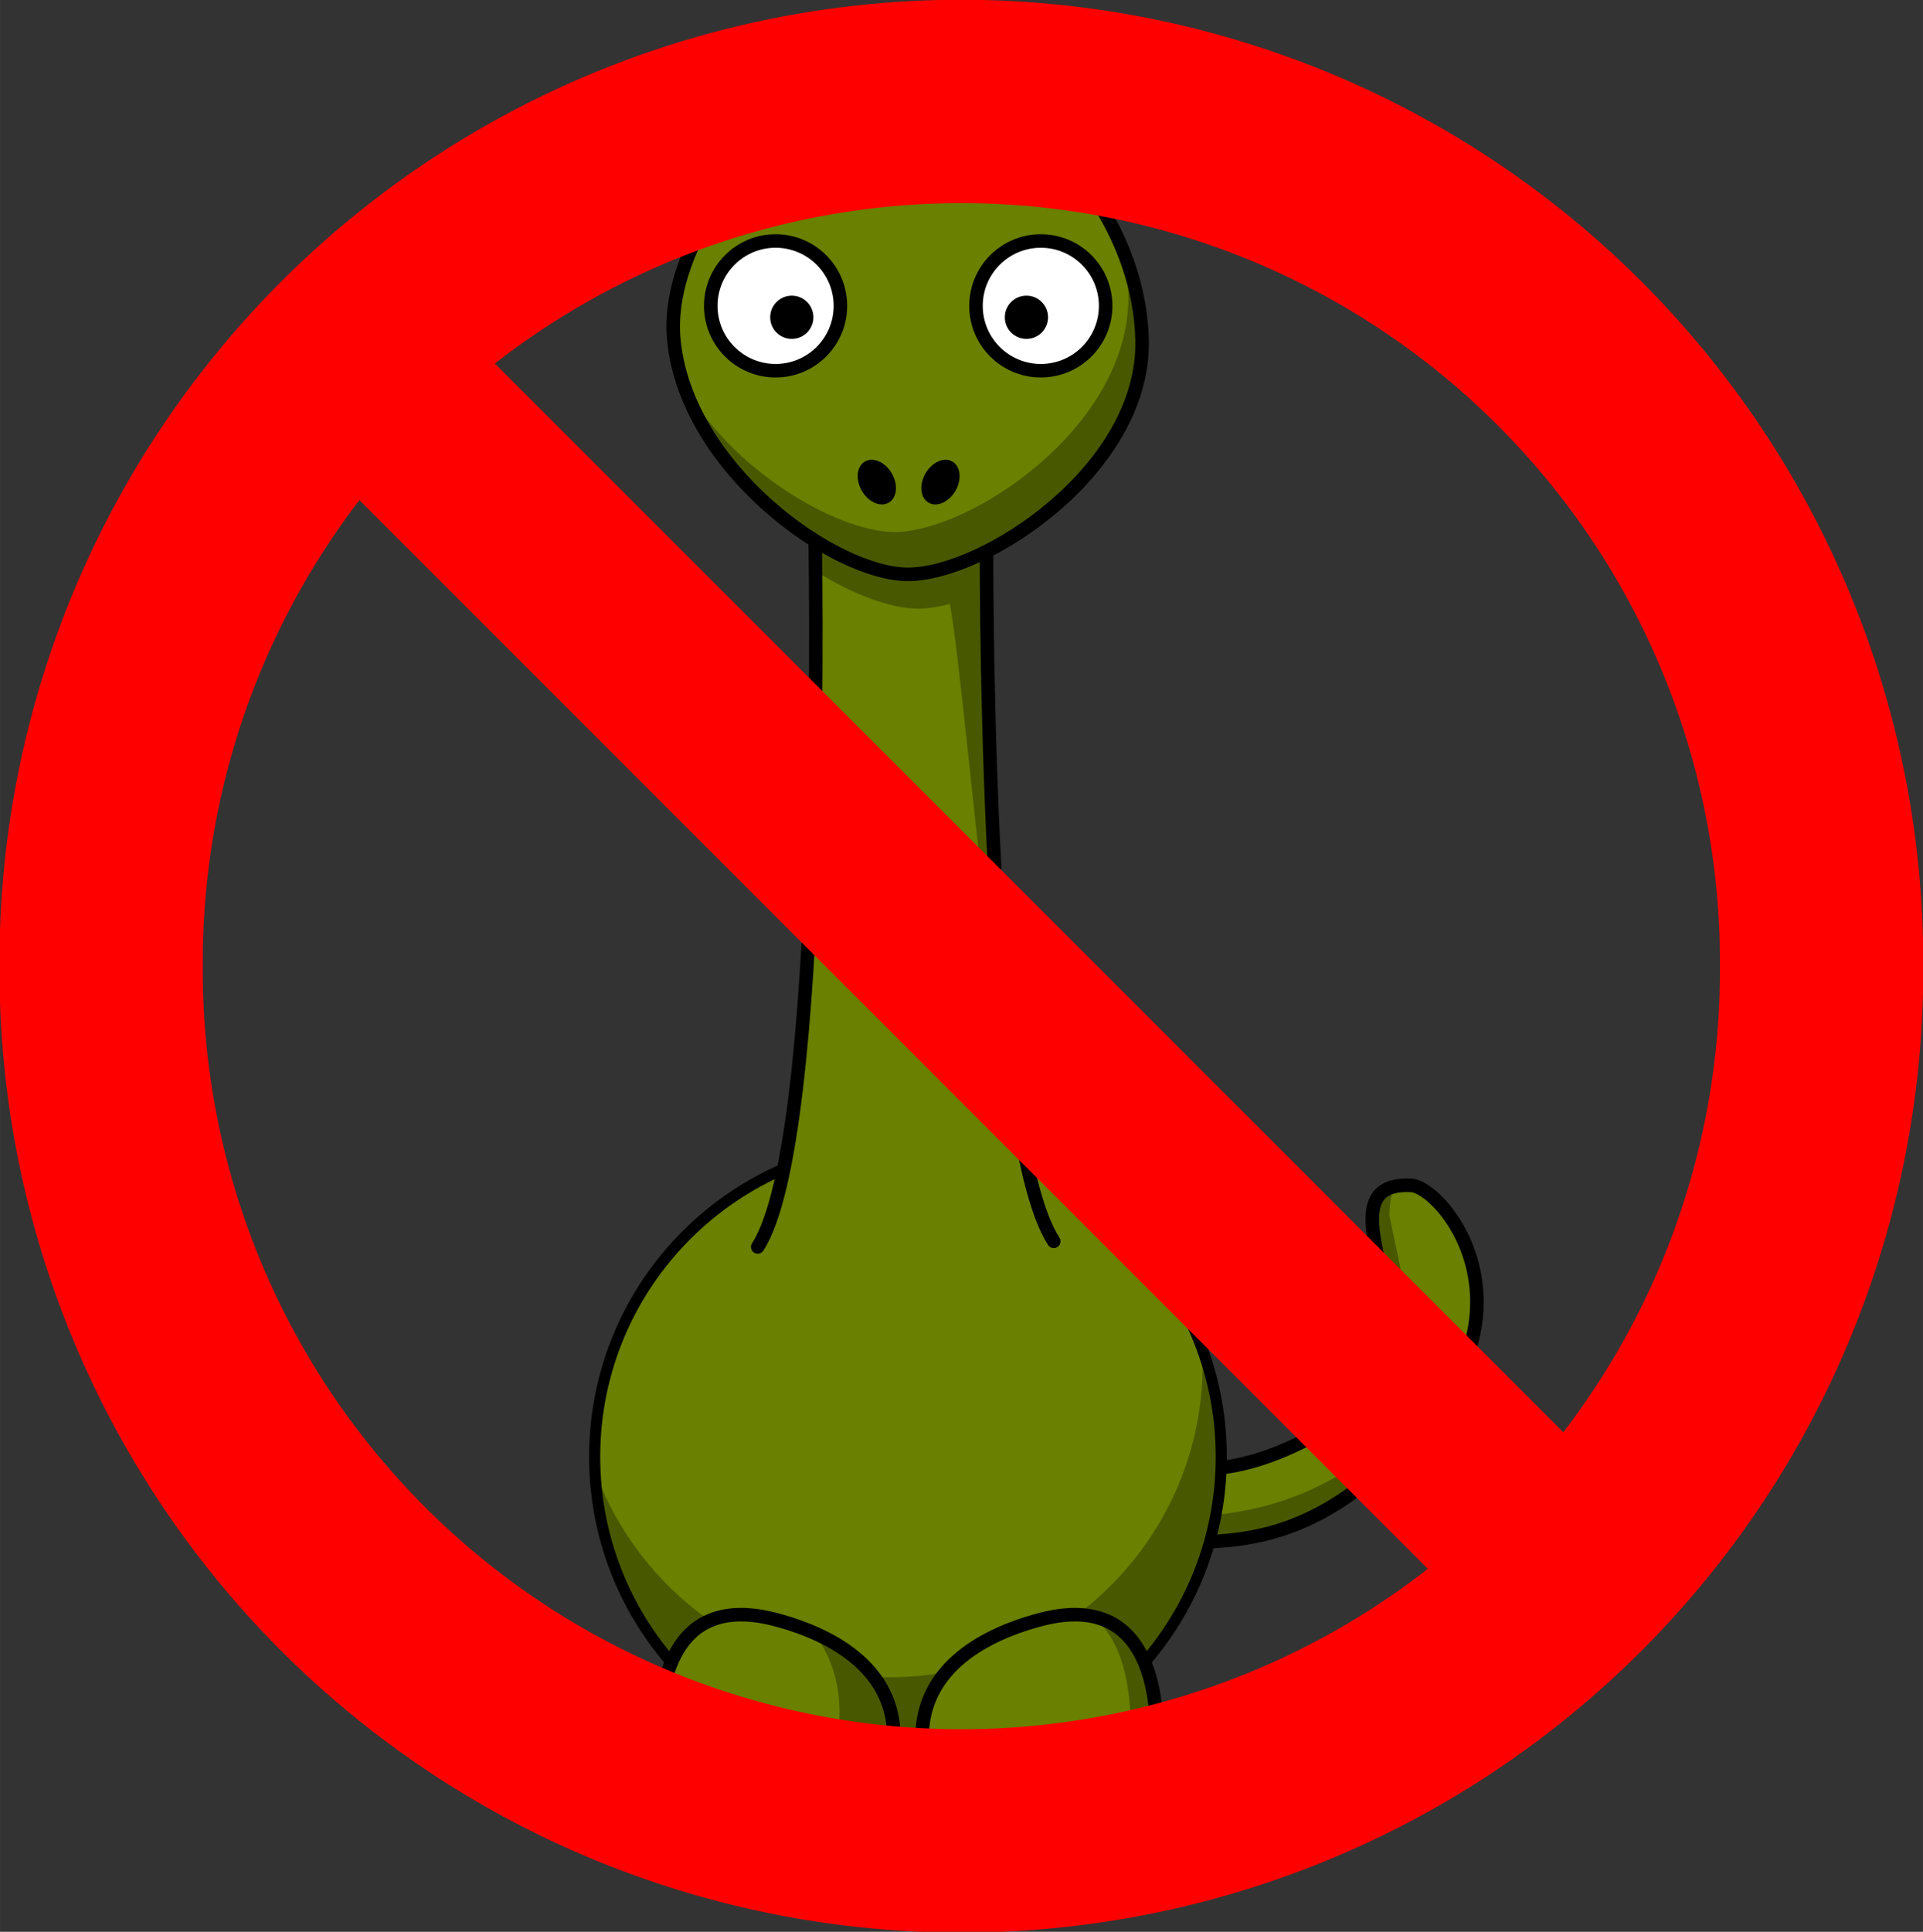 <?xml version="1.0" encoding="UTF-8" standalone="no"?>
<svg
   xmlns:dc="http://purl.org/dc/elements/1.1/"
   xmlns:cc="http://creativecommons.org/ns#"
   xmlns:rdf="http://www.w3.org/1999/02/22-rdf-syntax-ns#"
   xmlns:svg="http://www.w3.org/2000/svg"
   xmlns="http://www.w3.org/2000/svg"
   xmlns:sodipodi="http://sodipodi.sourceforge.net/DTD/sodipodi-0.dtd"
   xmlns:inkscape="http://www.inkscape.org/namespaces/inkscape"
   width="568.774"
   height="571.223"
   viewBox="0 0 568.769 571.225"
   version="1.1"
   id="svg54"
   sodipodi:docname="brontosaurus-dies.svg"
   inkscape:version="0.92.4 (f8dce91, 2019-08-02)">
  <rect x="0" y="0" width="568.769" height="571.225" fill="#333333" stroke="none"/>
  <defs
     id="defs58" />
  <sodipodi:namedview
     pagecolor="#ffffff"
     bordercolor="#666666"
     borderopacity="1"
     objecttolerance="10"
     gridtolerance="10"
     guidetolerance="10"
     inkscape:pageopacity="0"
     inkscape:pageshadow="2"
     inkscape:window-width="1296"
     inkscape:window-height="704"
     id="namedview56"
     showgrid="false"
     inkscape:zoom="0.35031968"
     inkscape:cx="-10.496305"
     inkscape:cy="154.95714"
     inkscape:window-x="70"
     inkscape:window-y="27"
     inkscape:window-maximized="1"
     inkscape:current-layer="svg54" />
  <g
     transform="translate(-25.83,-208.18)"
     id="g6">
    <path
       d="m 295.76,668.57 c 63.812,-53.385 67.864,-6.642 121.64,-37.499 28.875,-20.41 18.646,-39.248 15.735,-52.123 -2.911,-12.875 -2.148,-20.818 10.029,-20.262 9.267,0.425 38.642,35.928 0.296,75.474 -53.342,55.012 -77.576,8.923 -135.62,49.015 -49.341,34.081 -11.502,-13.766 -12.083,-14.605 z"
       id="path2"
       inkscape:connector-curvature="0"
       style="fill:#698000;stroke:#000000;stroke-width:4" />
    <path
       d="m 460.71,602.1 c -2.957,5.315 -6.524,15 -11.917,20.56 -53.342,55.012 -86.898,19.313 -130.49,49.292 -20.071,13.805 -25.7,14.147 -25.39,9.592 -6.737,11.349 -10.339,22.478 20.807,0.963 58.04,-40.09 82.251,6.345 135.04,-54.072 9.057,-9.341 9.287,-17.854 11.944,-26.335 z m -22.497,-44.245 c -3.533,3.541 -7.771,10.062 -6.587,15.291 2.076,9.177 8.198,28.321 1.923,42.941 13.237,-10.881 7.279,-28.077 3.242,-48.456 -0.026,-4.985 1.441,-8.874 1.422,-9.776 z"
       id="path4"
       inkscape:connector-curvature="0"
       style="fill-opacity:0.314" />
  </g>
  <g
     transform="translate(-42.48,-148.71)"
     id="g32">
    <path
       d="m 403.7,579.48 c 0.015,51.189 -41.479,92.696 -92.667,92.696 -51.188,0 -92.683,-41.507 -92.667,-92.696 -0.016,-51.188 41.478,-92.693 92.667,-92.693 51.189,0 92.682,41.504 92.667,92.693 z"
       id="path8"
       inkscape:connector-curvature="0"
       style="fill:#698000;stroke:#000000;stroke-width:3.287;stroke-linecap:round;stroke-linejoin:round" />
    <path
       d="m 398.103,547.693 c 0.064,1.422 0.106,2.871 0.106,4.309 0,51.153 -41.511,92.663 -92.663,92.663 -39.984,0 -74.103,-25.38 -87.085,-60.885 2.245,49.163 42.87,88.38 92.583,88.38 51.152,0 92.663,-41.51 92.663,-92.663 0.001,-11.169 -1.977,-21.885 -5.604,-31.804 z"
       id="path10"
       inkscape:connector-curvature="0"
       style="fill-opacity:0.314" />
    <path
       d="m 266.59,517.42 c 20.727,-32.065 16.92,-213.19 16.92,-213.19 h 50.76 c 0,0 -1.269,178.92 19.881,211.53"
       id="path12"
       inkscape:connector-curvature="0"
       style="fill:#698000;stroke:#000000;stroke-width:4;stroke-linecap:round;stroke-linejoin:round" />
    <path
       d="m 283.504,307.611 c 0,0 0.204,3.499 0.265,10.02 11.132,6.984 22.351,11.051 30.218,11.051 2.815,0 6.011,-0.484 9.438,-1.401 5.234,28.206 14.947,169.488 30.482,188.234 l -0.846,0.291 1.084,-0.026 c -14.558,-22.451 -18.471,-167.637 -19.511,-192.676 -0.118,-2.835 -0.208,-5.445 -0.265,-7.746 -0.043,-1.839 -0.103,-6.902 -0.105,-7.746 -3.025,0.124 -50.76,-0.001 -50.76,-0.001 z"
       id="path14"
       inkscape:connector-curvature="0"
       style="fill-opacity:0.314" />
    <path
       d="m 311.034,180.058 c -19.28,0 -34.921,5.895 -46.424,15.73 -0.483,-0.361 -25.444,26.643 -22.815,53.509 3.721,38.036 47.481,69.239 69.239,69.239 22.603,0 70.058,-31.03 69.239,-69.239 -0.673,-31.378 -22.676,-53.761 -23.159,-53.324 -11.62,-9.937 -27.247,-15.915 -46.08,-15.915 z"
       id="path16"
       inkscape:connector-curvature="0"
       style="fill:#698000;stroke:#000000;stroke-width:4;stroke-linecap:round;stroke-linejoin:round" />
    <path
       d="m 369.5,239.15 c 0.003,10.591 -8.582,19.178 -19.173,19.178 -10.591,0 -19.176,-8.587 -19.173,-19.178 0.003,-10.591 8.582,-19.178 19.173,-19.178 10.591,0 19.176,8.587 19.173,19.178 z"
       id="path18"
       inkscape:connector-curvature="0"
       style="fill:#ffffff;stroke:#000000;stroke-width:4;stroke-linecap:round;stroke-linejoin:round" />
    <path
       d="m 352.46,242.53 c 0.002,3.53 -2.859,6.393 -6.39,6.393 -3.531,0 -6.393,-2.862 -6.392,-6.393 10e-4,-3.531 2.861,-6.393 6.392,-6.393 3.531,0 6.392,2.862 6.39,6.393 z"
       id="path20"
       inkscape:connector-curvature="0" />
    <path
       d="m 291.05,239.15 c 0.003,10.591 -8.583,19.178 -19.173,19.178 -10.59,0 -19.175,-8.587 -19.173,-19.178 0.002,-10.591 8.582,-19.178 19.173,-19.178 10.591,0 19.177,8.587 19.173,19.178 z"
       id="path22"
       inkscape:connector-curvature="0"
       style="fill:#ffffff;stroke:#000000;stroke-width:4;stroke-linecap:round;stroke-linejoin:round" />
    <path
       d="m 283.06,242.53 c 0.002,3.53 -2.86,6.393 -6.39,6.393 -3.53,0 -6.392,-2.862 -6.391,-6.393 10e-4,-3.531 2.861,-6.393 6.391,-6.393 3.53,0 6.392,2.862 6.39,6.393 z"
       id="path24"
       inkscape:connector-curvature="0" />
    <path
       d="m 373.15,216.37 c 1.485,6.457 3.067,13.301 3.067,20.41 0,38.217 -46.638,69.239 -69.24,69.239 -17.517,0 -51.687,-20.097 -64.348,-47.878 6.442,34.048 48.367,60.383 68.419,60.383 22.602,0 69.24,-31.022 69.24,-69.239 10e-4,-11.912 -2.887,-23.123 -7.138,-32.915 z"
       id="path26"
       inkscape:connector-curvature="0"
       style="fill-opacity:0.314" />
    <path
       d="m 325.08,293.83 c -1.94,3.361 -5.499,4.939 -7.949,3.524 -2.451,-1.415 -2.864,-5.287 -0.923,-8.647 1.941,-3.36 5.5,-4.939 7.95,-3.524 2.45,1.415 2.863,5.287 0.922,8.647 z"
       id="path28"
       inkscape:connector-curvature="0" />
    <path
       d="m 297.382,293.826 c 1.94,3.361 5.5,4.939 7.95,3.524 2.451,-1.415 2.864,-5.287 0.922,-8.647 -1.942,-3.36 -5.499,-4.939 -7.95,-3.524 -2.449,1.415 -2.862,5.287 -0.922,8.647 z"
       id="path30"
       inkscape:connector-curvature="0" />
  </g>
  <path
     d="m 194.913,513.71 c -0.006,19.188 15.547,21.632 34.733,21.632 19.186,0 34.74,-2.444 34.735,-21.632 0.005,-19.187 -16.201,-29.778 -34.735,-34.744 -28.832,-7.725 -34.739,15.558 -34.733,34.744 z"
     id="path34"
     inkscape:connector-curvature="0"
     style="fill:#698000;stroke:#000000;stroke-width:4;stroke-linecap:round;stroke-linejoin:round" />
  <path
     d="m 256.683,524.53 c 1.391,5.184 -2.75,7.001 -8.076,8.428 -5.326,1.427 -9.82,1.924 -11.208,-3.261 -1.391,-5.183 1.801,-10.542 7.126,-11.97 5.325,-1.428 10.77,1.619 12.158,6.803 z"
     id="path36"
     inkscape:connector-curvature="0"
     style="fill:#ffffff;stroke:#000000;stroke-width:4;stroke-linecap:round;stroke-linejoin:round" />
  <path
     d="m 221.624,530.15 c -1.388,5.185 -5.881,4.688 -11.208,3.262 -5.327,-1.426 -9.467,-3.245 -8.077,-8.429 1.39,-5.184 6.832,-8.23 12.158,-6.803 5.326,1.427 8.518,6.786 7.127,11.97 z"
     id="path38"
     inkscape:connector-curvature="0"
     style="fill:#ffffff;stroke:#000000;stroke-width:4;stroke-linecap:round;stroke-linejoin:round" />
  <path
     d="m 238.783,529.29 c 0.002,5.367 -4.468,6.05 -9.982,6.05 -5.514,0 -9.983,-0.683 -9.982,-6.05 10e-4,-5.367 4.468,-9.719 9.982,-9.719 5.514,0 9.984,4.352 9.982,9.719 z"
     id="path40"
     inkscape:connector-curvature="0"
     style="fill:#ffffff;stroke:#000000;stroke-width:4;stroke-linecap:round;stroke-linejoin:round" />
  <path
     d="m 240.64,482.766 c 4.752,6.229 7.669,14.005 7.667,23.608 0.006,22.692 -15.552,25.592 -34.738,25.592 -2.969,0 -5.841,-0.09 -8.592,-0.291 6.293,3.055 15.016,3.675 24.665,3.675 19.187,0 34.745,-2.465 34.739,-21.652 0.004,-15.248 -10.236,-25.05 -23.741,-30.932 z"
     id="path42"
     inkscape:connector-curvature="0"
     style="fill-opacity:0.314" />
  <path
     d="m 342.21,513.71 c 0.005,19.188 -15.547,21.632 -34.734,21.632 -19.187,0 -34.74,-2.444 -34.734,-21.632 -0.006,-19.187 16.201,-29.778 34.734,-34.744 28.832,-7.725 34.739,15.558 34.734,34.744 z"
     id="path44"
     inkscape:connector-curvature="0"
     style="fill:#698000;stroke:#000000;stroke-width:4;stroke-linecap:round;stroke-linejoin:round" />
  <path
     d="m 335.36,524.53 c 1.391,5.184 -2.75,7.001 -8.076,8.428 -5.326,1.427 -9.82,1.924 -11.208,-3.261 -1.391,-5.183 1.801,-10.542 7.126,-11.97 5.325,-1.428 10.77,1.619 12.158,6.803 z"
     id="path46"
     inkscape:connector-curvature="0"
     style="fill:#ffffff;stroke:#000000;stroke-width:4;stroke-linecap:round;stroke-linejoin:round" />
  <path
     d="m 300.3,530.15 c -1.388,5.185 -5.881,4.688 -11.207,3.262 -5.326,-1.426 -9.467,-3.245 -8.077,-8.429 1.39,-5.184 6.832,-8.23 12.158,-6.803 5.326,1.427 8.517,6.786 7.126,11.97 z"
     id="path48"
     inkscape:connector-curvature="0"
     style="fill:#ffffff;stroke:#000000;stroke-width:4;stroke-linecap:round;stroke-linejoin:round" />
  <path
     d="m 317.46,529.29 c 0.002,5.367 -4.468,6.05 -9.982,6.05 -5.514,0 -9.983,-0.683 -9.982,-6.05 0.001,-5.367 4.469,-9.719 9.982,-9.719 5.513,0 9.984,4.352 9.982,9.719 z"
     id="path50"
     inkscape:connector-curvature="0"
     style="fill:#ffffff;stroke:#000000;stroke-width:4;stroke-linecap:round;stroke-linejoin:round" />
  <path
     d="m 323.15,477.96 c 8.935,6.897 11.292,20.873 11.289,33.206 0.005,19.854 -16.081,22.392 -35.929,22.392 -4.307,0 -8.414,-0.139 -12.24,-0.528 5.866,1.878 13.216,2.3 21.202,2.3 19.188,0 34.745,-2.438 34.739,-21.625 0.004,-15.033 -3.625,-32.565 -19.061,-35.745 z"
     id="path52"
     inkscape:connector-curvature="0"
     style="fill-opacity:0.314" />
  <g
     id="g877"
     transform="matrix(0.569,0,0,0.569,394.6,81.637)">
    <path
       id="path2-3"
       d="m 253.386,358.625 a 447.166,447.163 0 1 1 -894.321,0 447.166,447.163 0 1 1 894.321,0 z"
       style="fill:none;stroke:#ff0000;stroke-width:105.677"
       inkscape:connector-curvature="0" />
    <path
       id="path4-6"
       d="M -526.932,25.466 139.401,691.799"
       style="fill:none;stroke:#ff0000;stroke-width:100"
       inkscape:connector-curvature="0" />
  </g>
</svg>
